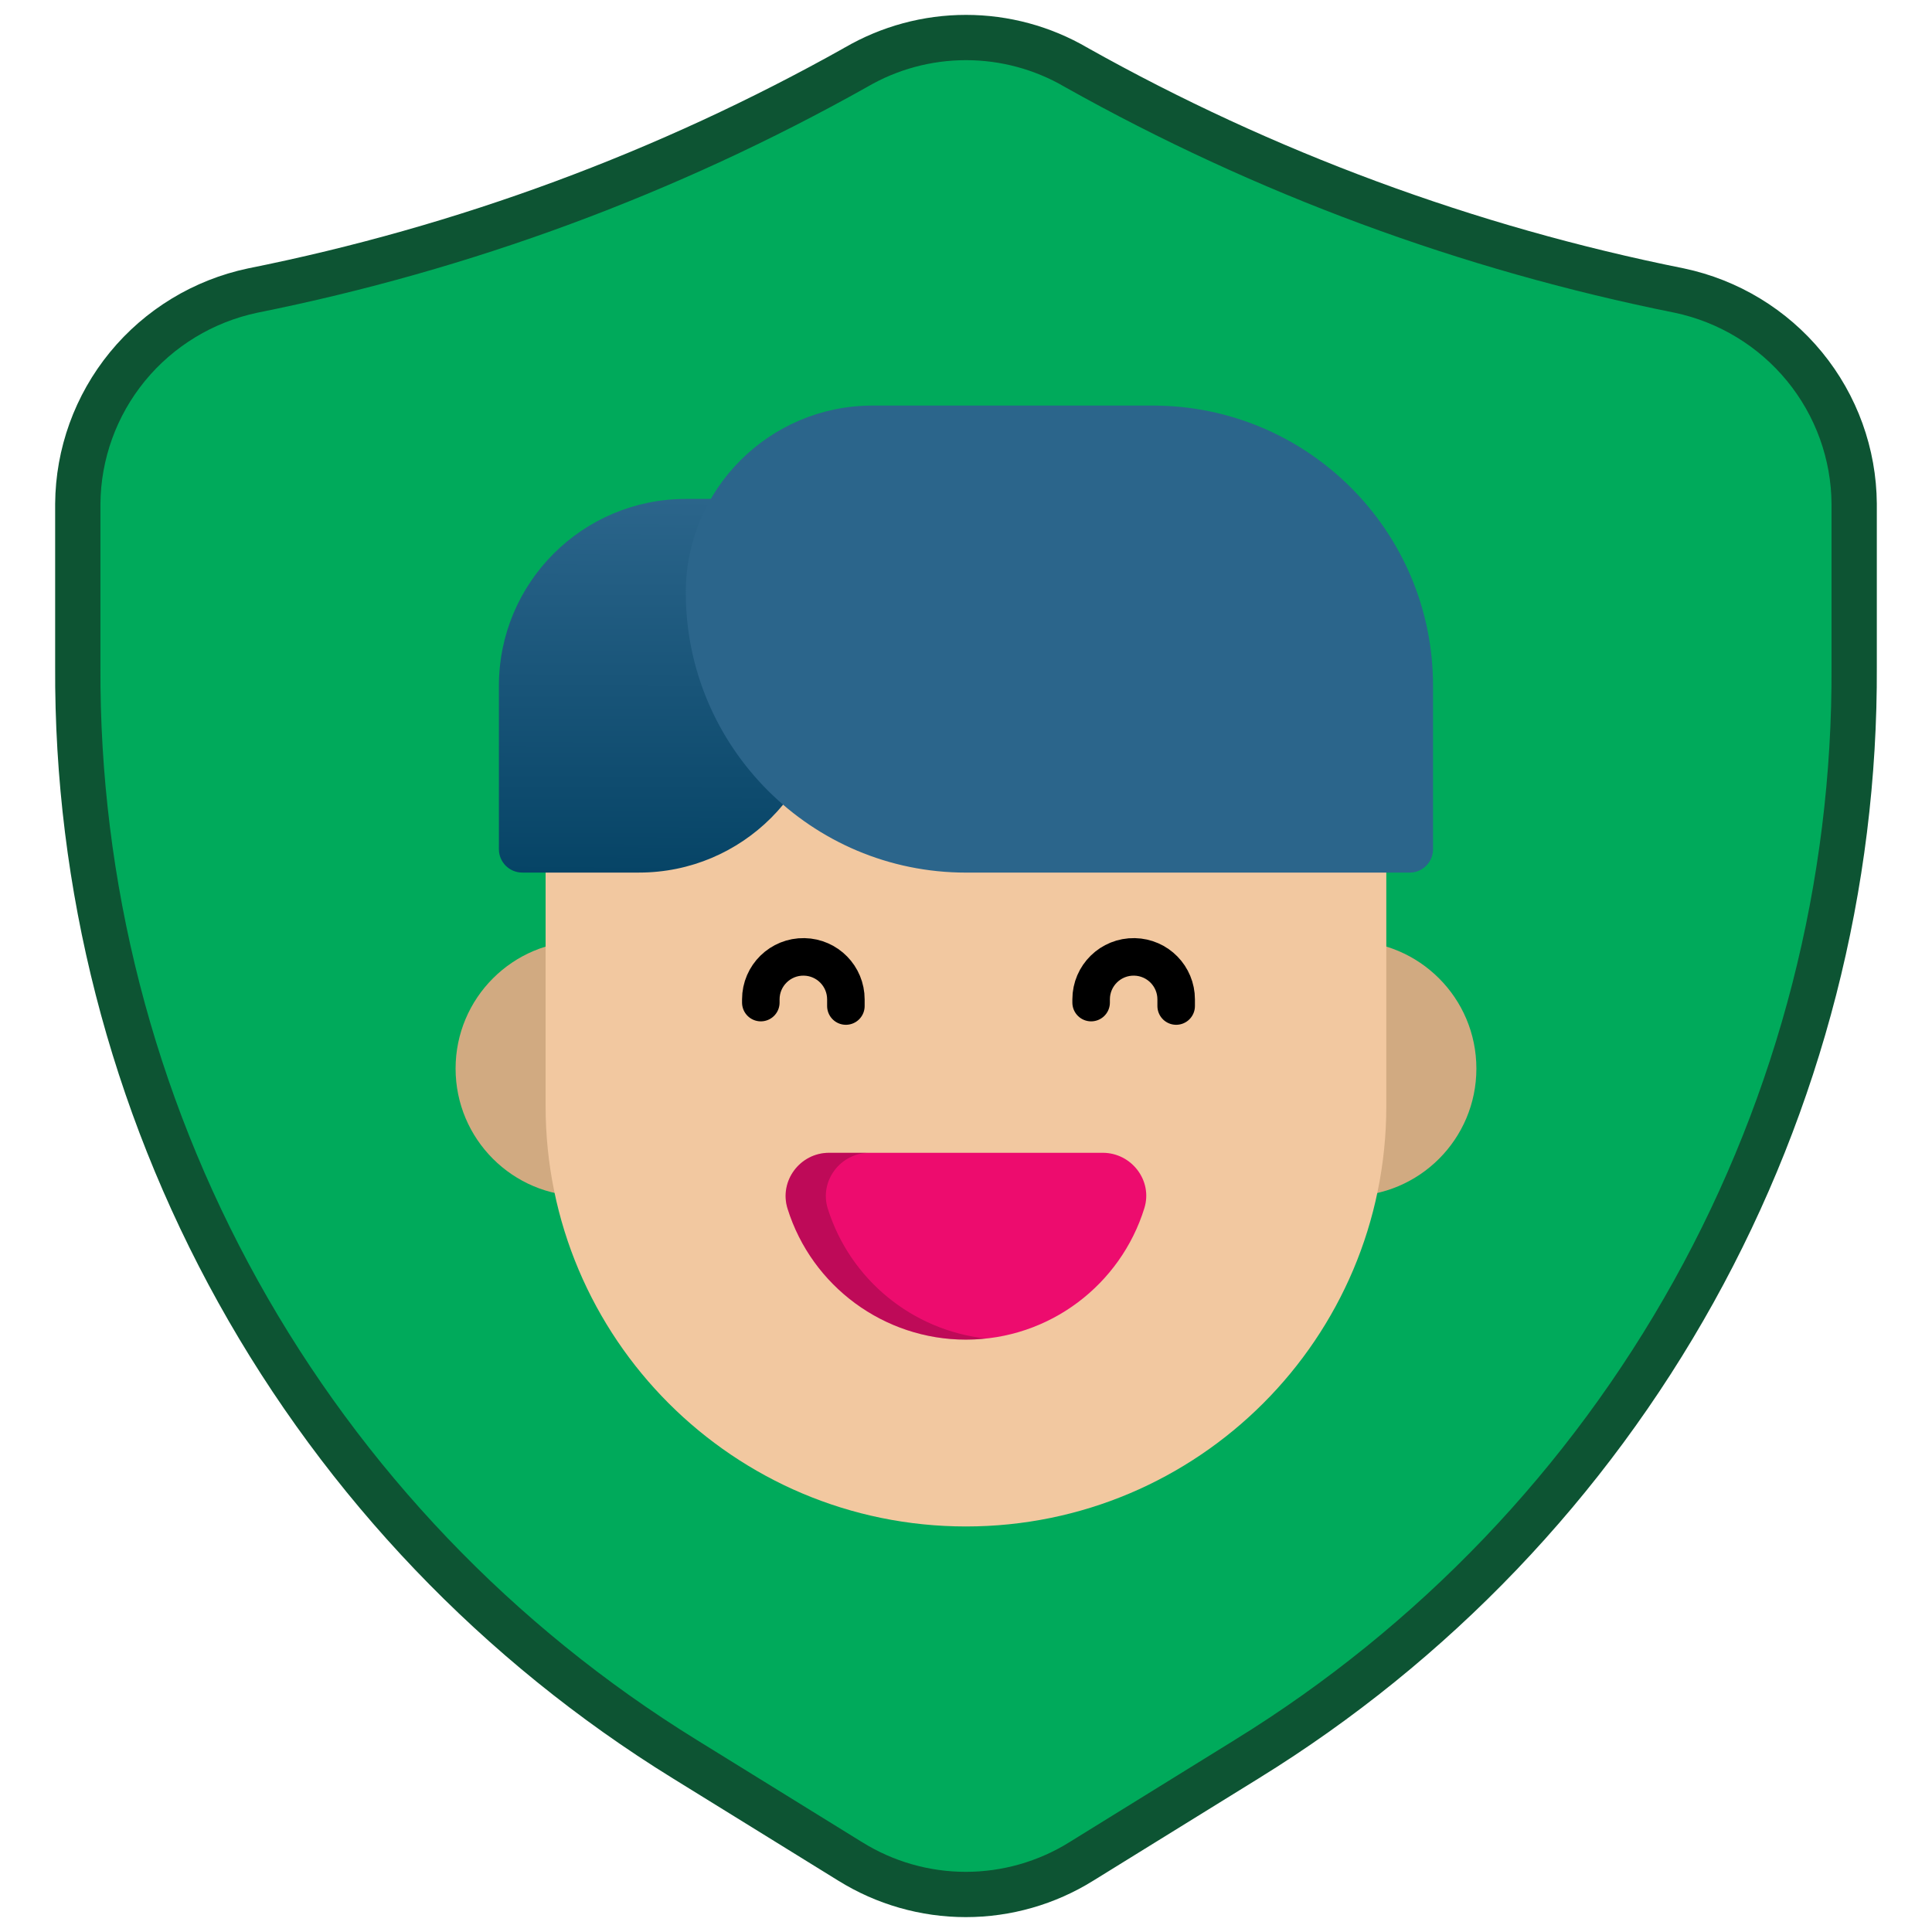 <svg width="64" height="64" viewBox="0 0 64 64" fill="none" xmlns="http://www.w3.org/2000/svg">
<g clip-path="url(#clip0_2932_13372)">
<mask id="mask0_2932_13372" style="mask-type:luminance" maskUnits="userSpaceOnUse" x="0" y="0" width="64" height="64">
<path d="M64 0H0V64H64V0Z" fill="white"/>
</mask>
<g mask="url(#mask0_2932_13372)">
<path d="M35.646 2.229L35.656 2.234L35.665 2.24C41.889 5.73 48.626 8.222 55.628 9.625C57.26 9.969 58.723 10.858 59.777 12.143C60.831 13.429 61.411 15.034 61.422 16.693V22.074V22.08C61.458 29.323 59.627 36.453 56.105 42.79C52.582 49.127 47.486 54.457 41.304 58.271L41.303 58.272L35.823 61.661L35.82 61.663C34.673 62.377 33.347 62.757 31.993 62.757C30.64 62.757 29.314 62.377 28.167 61.663L28.163 61.661L22.681 58.272C16.501 54.456 11.408 49.124 7.888 42.788C4.368 36.451 2.54 29.321 2.577 22.08V22.074V16.693C2.588 15.034 3.169 13.429 4.222 12.143C5.276 10.858 6.74 9.969 8.371 9.625C15.373 8.222 22.11 5.73 28.334 2.24L28.343 2.234L28.353 2.229C29.459 1.584 30.717 1.243 32 1.243C33.282 1.243 34.541 1.584 35.646 2.229Z" fill="#00AA5B" stroke="#0D5433" stroke-width="1.5"/>
<path d="M15.092 35.398C15.092 37.733 16.984 39.625 19.319 39.625H20.728V31.171H19.319C16.984 31.171 15.092 33.063 15.092 35.398Z" fill="#D1AA81"/>
<path d="M43.272 31.171V39.625H44.681C47.015 39.625 48.907 37.733 48.907 35.398C48.907 33.063 47.015 31.171 44.681 31.171H43.272Z" fill="#D1AA81"/>
<path d="M45.923 25.811H18.074V36.642C18.074 44.332 24.308 50.566 31.999 50.566C39.689 50.566 45.923 44.332 45.923 36.642V25.811Z" fill="#F2C8A0"/>
<path d="M25.81 16.528H22.716C19.298 16.528 16.527 19.299 16.527 22.717V28.132C16.527 28.559 16.874 28.905 17.301 28.905H21.169C24.586 28.905 27.357 26.135 27.357 22.717V18.076C27.357 17.221 26.665 16.528 25.81 16.528Z" fill="url(#paint0_linear_2932_13372)"/>
<path d="M38.188 13.435H28.905C25.488 13.435 22.717 16.206 22.717 19.623C22.717 24.75 26.873 28.906 32 28.906H46.698C47.124 28.906 47.471 28.559 47.471 28.132V22.717C47.471 17.591 43.315 13.435 38.188 13.435Z" fill="#2B658B"/>
<path d="M25.203 33.212V33.106C25.203 32.317 25.852 31.682 26.641 31.698C27.408 31.713 28.021 32.339 28.021 33.106V33.326" stroke="black" stroke-width="1.243" stroke-linecap="round"/>
<path d="M36.145 33.212V33.106C36.145 32.317 36.793 31.682 37.582 31.698C38.349 31.713 38.962 32.339 38.962 33.106V33.326" stroke="black" stroke-width="1.243" stroke-linecap="round"/>
<path d="M31.996 44.377C34.778 44.377 37.128 42.544 37.909 40.02C38.191 39.109 37.483 38.188 36.53 38.188H27.463C26.501 38.188 25.801 39.123 26.089 40.041C26.894 42.613 29.29 44.377 31.996 44.377Z" fill="#ED0C6E"/>
<path opacity="0.2" d="M32.658 44.339C32.441 44.362 32.217 44.377 31.993 44.377C29.293 44.377 26.895 42.613 26.09 40.037C25.804 39.124 26.5 38.188 27.467 38.188H28.798C27.839 38.188 27.135 39.124 27.421 40.037C28.163 42.397 30.237 44.075 32.658 44.339Z" fill="black"/>
</g>
</g>
<defs>
<linearGradient id="paint0_linear_2932_13372" x1="19.965" y1="28.905" x2="19.995" y2="16.528" gradientUnits="userSpaceOnUse">
<stop stop-color="#064466"/>
<stop offset="1" stop-color="#2B658B"/>
</linearGradient>
<clipPath id="clip0_2932_13372">
<rect width="64" height="64" fill="white"/>
</clipPath>
</defs>
</svg>
